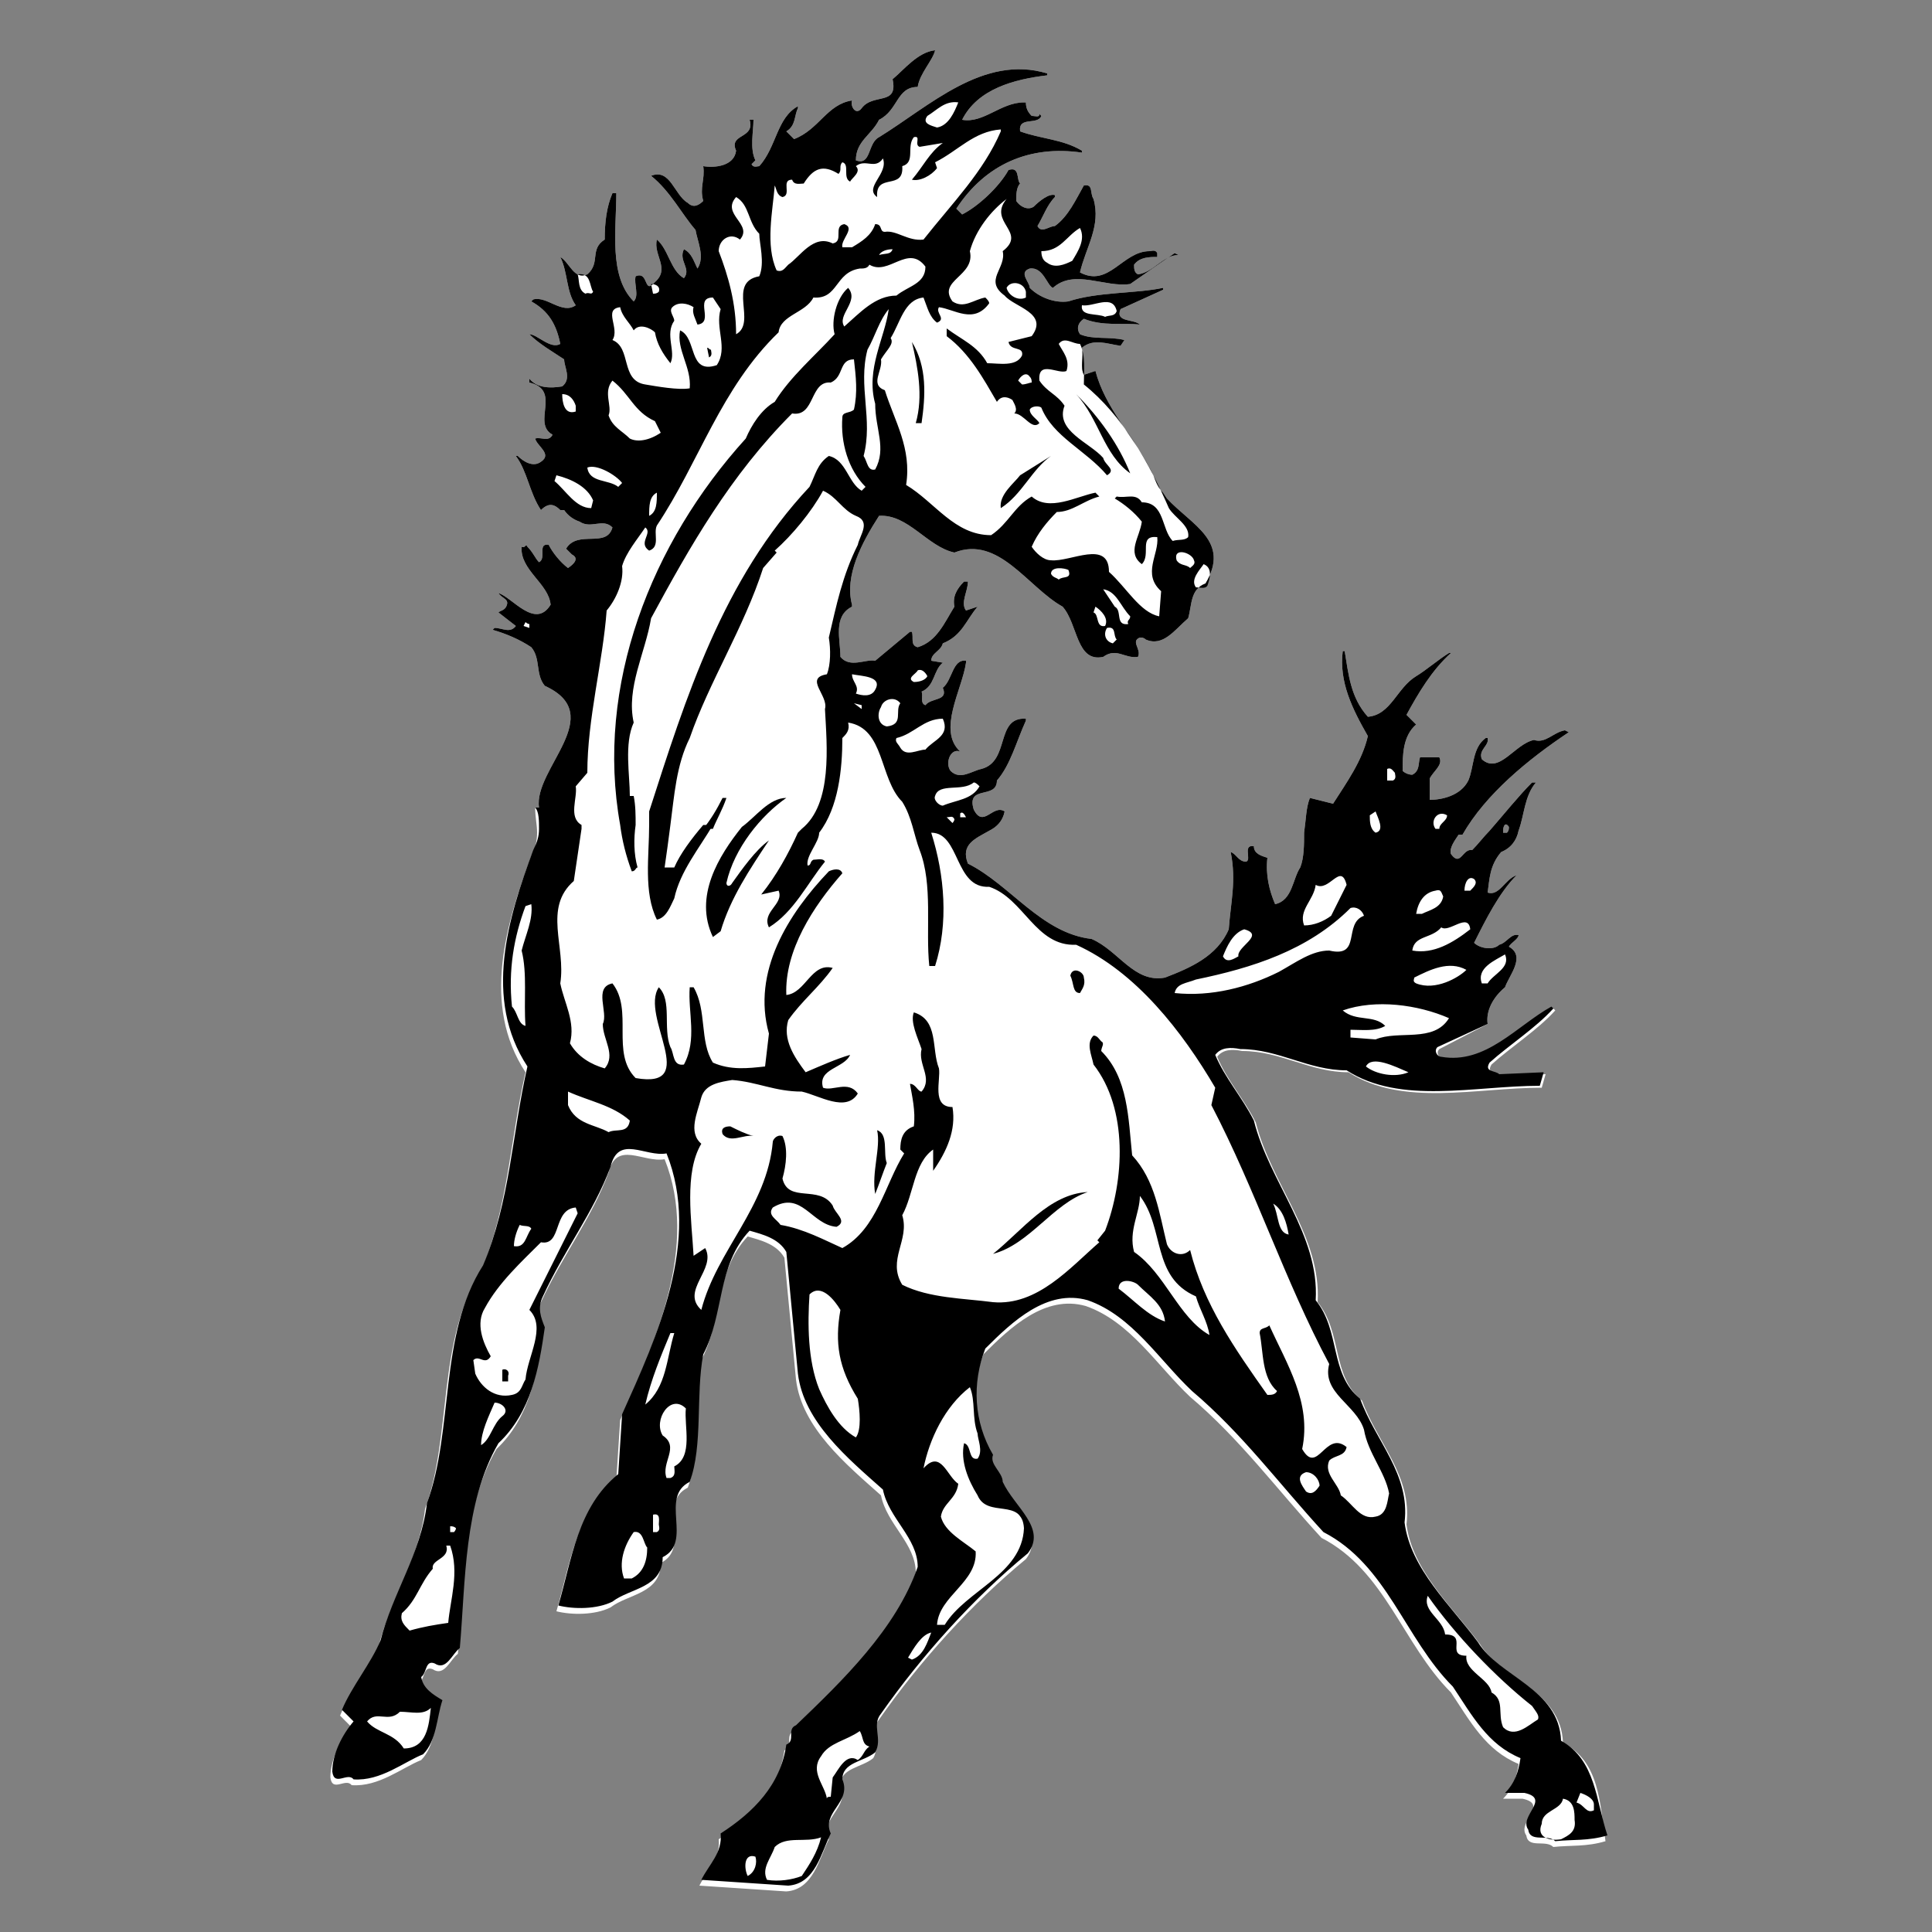 <?xml version="1.0" encoding="utf-8"?>
<!-- Generator: Adobe Illustrator 18.1.1, SVG Export Plug-In . SVG Version: 6.00 Build 0)  -->
<!DOCTYPE svg PUBLIC "-//W3C//DTD SVG 1.1//EN" "http://www.w3.org/Graphics/SVG/1.1/DTD/svg11.dtd">
<svg version="1.1" xmlns="http://www.w3.org/2000/svg" xmlns:xlink="http://www.w3.org/1999/xlink" x="0px" y="0px"
	 viewBox="0 0 100 100" enable-background="new 0 0 100 100" xml:space="preserve">

<rect x="0" y="0" width="100" height="100" fill="#808080" stroke="none"/>

<g id="AREA_2">
	<path fill="#FFFFFF" d="M80.9,90.2c-0.1-2.7-3.2-3.3-4.3-5.1c-1.4-1.9-3.5-3.8-3.8-6.2c0.3-2.5-1.5-4.2-2.3-6.4
		c-1.6-1.3-1-3.5-2.3-5.1c0.2-3.4-2.4-6.1-3.2-9.3c-0.6-1.2-1.5-2.2-2-3.4c0.3-0.4,0.8-0.4,1.3-0.3c2,0,3.5,1.1,5.5,1.1
		c2.8,1.8,6.6,0.8,10,0.8l0.2-0.7l-2.3,0.1c-0.2-0.2-0.8-0.1-0.5-0.6c1-0.9,2.4-1.8,3.3-2.8l-0.1-0.1c-1.8,1-3.4,3-5.7,2.6
		c-0.2,0-0.4-0.3-0.2-0.5L77,53c-0.1-0.7,0.3-1.4,0.9-1.9c0.2-0.6,1.1-1.6,0.2-2.1c0.1-0.2,0.5-0.4,0.5-0.6c-0.4-0.1-0.6,0.4-1,0.5
		c-0.3,0.3-1,0.2-1.3-0.1c0.6-1.2,1.3-2.6,2.2-3.5l0,0c-0.6,0.2-0.9,1.1-1.5,0.9c0.1-0.7,0.1-1.4,0.7-2.1c0.5-0.2,0.8-0.6,0.9-1.1h0
		c0.3-0.8,0.3-1.8,0.9-2.5l-0.2,0c-0.7,0.7-1.5,1.7-2.2,2.5l0.7,0c0-0.2,0.1-0.5,0.3-0.2c0,0.1,0,0.2-0.1,0.3l-0.2,0c0,0,0,0,0-0.1
		l-0.7,0c-0.3,0.3-0.6,0.7-0.9,1c-0.5-0.1-0.6,0.9-1.1,0.2c-0.1-0.3,0.2-0.7,0.4-1h0.2c1.2-2.1,3.4-3.9,5.5-5.3L81,37.8
		c-0.6,0.1-1,0.7-1.6,0.5c-1,0.2-1.8,1.8-2.7,1c-0.2-0.5,0.4-0.7,0.3-1.1l-0.1,0c-0.7,0.5-0.6,1.5-0.9,2.2c-0.4,0.8-1.4,1-2,1
		L74,40.3c0.2-0.4,0.7-0.7,0.5-1.1l-1,0c-0.1,0.3,0,0.7-0.4,0.9c-0.2,0-0.4-0.1-0.5-0.2c0-0.8,0-1.8,0.7-2.4l-0.5-0.5
		c0.6-1.1,1.3-2.3,2.3-3.2l-0.1,0c-0.5,0.3-1.2,0.9-1.7,1.2c-1,0.6-1.3,2-2.5,2.1c-0.9-1-1-2.2-1.2-3.4l-0.1,0
		c-0.2,1.6,0.5,3,1.3,4.4c-0.3,1.3-1.1,2.4-1.8,3.5l-1.2-0.3c-0.2,0.5-0.2,1.1-0.3,1.8h0c0,0.6,0,1.3-0.2,1.8
		c-0.4,0.6-0.4,1.7-1.3,1.9c-0.3-0.7-0.5-1.5-0.4-2.4c-0.3-0.1-0.7-0.2-0.7-0.6c-0.6-0.1-0.1,0.7-0.4,0.8c-0.4,0-0.5-0.4-0.8-0.5
		c0.3,1.5,0,2.6-0.1,4c-0.6,1.4-2,2-3.3,2.5c-1.6,0.3-2.4-1.4-3.8-2c-2.6-0.3-4.2-2.8-6.4-3.9c-0.4-1,0.4-1.3,1.1-1.7h0
		c0.4-0.2,0.7-0.5,0.8-1c-0.6-0.4-1.1,0.9-1.6-0.1c-0.4-1.3,1.2-0.5,1.2-1.5c0.7-0.8,1-2,1.5-3.1l0-0.1c-1.6-0.1-0.8,2.2-2.3,2.6
		c-0.5,0.1-1.1,0.6-1.6,0.1c-0.3-0.4,0-1.2,0.5-1l0,0c-1.2-1.1,0.1-3.2,0.3-4.6l0-0.1c-0.7-0.1-0.7,1-1.2,1.4
		c0.3,0.7-0.6,0.5-0.9,0.9c-0.3-0.1-0.1-0.5-0.2-0.7c0.7-0.3,0.6-1.1,1.1-1.5l-0.6-0.1c0-0.4,0.5-0.5,0.6-0.9c1-0.4,1.2-1.2,1.8-1.9
		l0,0l-0.6,0.2c-0.3-0.4,0.1-1,0.1-1.5l-0.2,0c-0.4,0.4-0.6,0.8-0.5,1.3c-0.5,0.8-0.9,1.8-1.9,2.1c-0.4-0.1-0.2-0.5-0.3-0.8l-0.1,0
		l-1.8,1.5c-0.5-0.1-1.3,0.4-1.8-0.2c0-0.9-0.4-2.1,0.6-2.6l0-0.1c-0.4-1.5,0.5-3.2,1.4-4.6c1.5-0.1,2.5,1.6,3.9,1.9
		c2.3-0.9,3.8,1.8,5.6,2.8c0.8,0.9,0.7,2.9,2.1,2.6c0.7-0.5,1.1,0.1,1.8,0c0.2-0.4-0.4-0.8,0.1-1c0.1,0,0.2,0,0.3,0.1
		c0.9,0.4,1.5-0.5,2.2-1.1c0.2-0.7,0.1-1.5,0.9-1.8c1.3-2.2-0.7-3-2-4.4l-0.2-0.3c-0.4-0.4-0.4-0.8-0.7-1.3c-0.9-1.7-2.3-3.1-2.8-5
		l-0.6,0.2c-0.2-0.4,0-0.9-0.1-1.4c0.6-0.5,1.3-0.2,2-0.1l0-0.1L58,17.9l0.2-0.3l0,0c-0.8-0.2-1.6,0-2.3-0.3
		c-0.2-0.3-0.1-0.6,0.2-0.8c1,0.4,2,0.2,2.9,0.3c0,0,0,0,0,0c-0.3-0.3-1.3-0.1-1-0.8l2.2-1l0-0.1c-1.4,0.3-3.4,0.2-4.9,0.7
		c-0.7,0.1-1.5-0.2-2-0.7c0-0.3-0.6-0.8,0-1c0.7-0.1,0.9,0.9,1.2,1c1.1-1,2.7,0,4-0.2l2.3-1.6L61,13.2c-0.8,0-1.3,0.9-2.1,1
		c-0.2-0.1-0.2-0.3-0.2-0.5c0.3-0.4,0.8-0.4,1.2-0.4l0-0.2c-0.1-0.2-0.3-0.1-0.4-0.1c-1.4,0-2.1,1.9-3.6,1.1
		c0.3-1.3,1.1-2.4,0.7-3.8c-0.2-0.3,0-0.8-0.5-0.7c-0.4,0.7-0.8,1.6-1.5,2.1c-0.3,0-0.7,0.4-0.9,0c0.3-0.5,0.5-1.1,0.9-1.5l0-0.1
		c-0.3-0.1-0.8,0.3-1.1,0.6c-0.3,0.2-0.7,0-0.9-0.3c0-0.3,0-0.7,0.2-0.9c-0.2-0.2,0-0.9-0.6-0.7c-0.5,0.9-1.6,1.9-2.4,2.3l-0.3-0.3
		C51,8.5,53.3,7.5,56,7.9l0-0.1c-1-0.6-2.1-0.6-3.2-1c-0.1-0.8,0.9-0.3,1.1-0.8l-0.1-0.1C53.8,6.1,53.6,6,53.4,6
		c-0.2-0.2-0.3-0.4-0.3-0.7l-0.1,0c-1.2,0-2.1,1.1-3.2,0.9c0.8-1.6,2.7-2.1,4.4-2.3l0-0.1c-3.3-1-6.1,1.7-8.7,3.3
		c-0.6,0.3-0.4,1.5-1.2,1.2c0-1,0.8-1.3,1.2-2.1c1-0.5,0.9-1.7,2-1.7c0.1-0.7,0.8-1.4,0.9-1.9c-0.9,0.1-1.6,1-2.2,1.5
		c0.3,1.4-1,0.7-1.6,1.5C44.3,6,44,5.5,44.1,5.2c-1.3,0.2-1.7,1.5-3,2l-0.4-0.4c0.5-0.3,0.4-0.8,0.6-1.2l0-0.1
		c-1.1,0.6-1.1,2.1-2,3.1c-0.1,0-0.3,0.1-0.4-0.1l0.2-0.2C38.8,7.7,39,6.8,39,6.2l-0.2,0c0.3,1-1.1,0.7-0.7,1.6
		c-0.1,0.8-1.1,0.9-1.7,0.8c0.1,0.7-0.2,1.1,0,1.8c-0.2,0.2-0.5,0.4-0.8,0.1c-0.7-0.4-0.9-1.8-1.9-1.4c1,0.8,1.6,2,2.3,2.8
		c0.1,0.6,0.5,1.4,0.1,2c-0.2-0.4-0.3-0.8-0.7-1c-0.3,0.6,0.4,1,0,1.5c-0.7-0.4-0.8-1.5-1.4-2c-0.2,0.8,0.7,1.5-0.1,2.2
		c-0.6,0.7-0.3-0.6-1-0.3c-0.1,0.4,0.2,1-0.1,1.3c-1.3-1.3-0.9-3.7-0.9-5.6l-0.2,0c-0.3,0.7-0.4,1.5-0.4,2.4
		c-0.8,0.5-0.2,1.2-0.9,1.8c-0.7,0.3-0.9-0.6-1.4-0.9L29,13.3c0.4,0.8,0.3,1.8,0.8,2.5c-0.7,0.5-1.5-0.5-2.2-0.3l-0.1,0.1
		c0.9,0.5,1.3,1.2,1.5,2.2c-0.5,0.3-1.2-0.5-1.6-0.5l0,0c0.5,0.5,1.2,0.9,1.8,1.3c0,0.4,0.4,1-0.1,1.4c-0.6,0.1-1.3,0.1-1.7-0.4
		l0,0.2c1.7,0.4,0.1,2.1,1.2,2.7c-0.2,0.4-0.6,0.1-0.9,0.2c0.1,0.4,0.9,0.8,0.3,1.2c-0.4,0.3-0.9,0-1.2-0.3l-0.1,0
		c0.6,0.8,0.7,1.9,1.3,2.8h0c0.4-0.4,0.7-0.3,1,0h0.2c0.2,0.3,0.5,0.5,0.8,0.6c0.6,0.4,1.2-0.2,1.7,0.3c-0.3,1.1-1.8,0.1-2.4,1.1
		l0.3,0.3c0.4,0.2,0.1,0.5-0.2,0.7c-0.4-0.3-0.8-0.8-1-1.2c-0.6-0.1-0.1,0.7-0.5,0.9c-0.2-0.2-0.3-0.5-0.6-0.8
		c-0.1-0.2-0.1,0.1-0.3,0c-0.1,1.2,1.4,1.9,1.5,3c-0.8,1.3-2-0.4-2.7-0.6l0,0c0.2,0.3,0.6,0.3,0.4,0.7c-0.1,0.2-0.3,0.2-0.4,0.3
		l0.9,0.7c-0.3,0.4-0.7,0.1-1.1,0.1l-0.1,0.1c0.7,0.2,1.4,0.5,2,0.9c0.5,0.6,0.2,1.4,0.7,2c3.3,1.5-0.6,4.3-0.3,6.3l-0.2,0
		c0,0.5,0.1,0.9,0.1,1.3c0,0.4-0.1,0.9-0.3,1.2c-1.3,3.5-2.6,7.7-0.3,11.2c-0.8,3.5-0.9,7-2.3,10.3c-2.3,3.6-1.5,8.5-2.9,12.3
		c-0.3,2.6-1.8,4.7-2.4,7.1c-0.5,1.2-1.5,2.4-2,3.6l0.6,0.6c-0.6,0.7-1.1,1.7-1.1,2.6c0.1,0.8,0.8,0,1.1,0.4
		c1.4,0.1,2.6-0.9,3.6-1.3c0.7-0.7,0.7-1.9,1-2.8c-0.5-0.3-1-0.6-1.1-1.2c0.3-0.2,0.2-0.9,0.7-0.7c0.6,0.4,0.9-0.5,1.3-0.8
		c0.3-3.4,0.2-7.5,2-10.6c1.7-1.6,2.1-3.9,2.4-6c-0.2-0.5-0.4-1-0.1-1.6c1.1-2.4,2.6-4.3,3.5-6.7c0.4-1.7,1.8-0.5,2.9-0.7
		c1.8,4.5-0.5,9.5-2.3,13.5l-0.2,3.1c-2.1,1.7-2.4,4.4-3.1,6.8c0.8,0.2,2,0.2,2.8-0.2c0.9-0.7,2.6-0.7,2.6-2.3
		c1.6-0.8-0.2-3.1,1.4-3.9c0.7-1.9,0.3-4.5,0.7-6.6c1.1-2.1,0.7-4.6,2.4-6.4c0.7,0.2,1.5,0.4,1.9,1.1l0.6,6.3c0.3,2.5,2.6,4.4,4.4,6
		c0.3,1.5,1.8,2.5,1.8,4c-1.1,3.2-3.9,5.9-6.3,8.2c-0.5,0.2,0,0.8-0.5,1c-0.3,2.1-1.7,3.5-3.4,4.6c0.1,1-0.6,1.6-1,2.4l4.5,0.3
		c1.4-0.1,1.7-1.7,2.2-2.7c-0.5-1.1,1.1-1.6,0.6-2.8c0-0.9,1.1-0.9,1.7-1.4c0.4-0.7-0.2-1.4,0.3-2c2.1-3,4.8-6,7.6-8.3
		c1-1.3-0.7-2.4-1.3-3.7c0-0.5-0.7-0.9-0.5-1.4c-1-1.7-1.1-3.7-0.4-5.5c1.4-1.4,3.2-3.1,5.3-2.5c2.3,0.8,3.7,3.1,5.4,4.7
		c2.6,2.2,4.5,4.8,6.8,7.3c3.3,1.7,4.2,5.5,6.7,8c1,1.5,1.8,3,3.5,3.7c-0.1,0.7-0.3,1.3-0.8,1.8l1,0c1.4,0.3-0.3,1.2,0.2,1.9
		c0.1,0.7,1,0.2,1.4,0.6c0.9-0.1,1.7,0,2.7-0.3C82.8,93.3,82.8,91.2,80.9,90.2z"/>
</g>
<g id="AREA_1">
	<g>
		<g>
			<path d="M37.3,48.2c0.5-1.7,1.5-3.2,2.5-4.7c-0.7,0.5-1.4,1.5-1.9,2.2c-0.1,0.2-0.3,0.2-0.3,0c0.4-1.8,1.8-3.5,3.1-4.4
				c-0.9,0-1.6,1-2.3,1.5c-1.2,1.5-2.5,3.6-1.5,5.7L37.3,48.2z"/>
			<path d="M55.9,51.4c0.1-0.2,0.3-0.4,0.2-0.8c0-0.3-0.6-0.6-0.7-0.1C55.6,50.9,55.5,51.4,55.9,51.4z"/>
			<path d="M45.3,61.8c0.2-0.5,0.4-1.1,0.6-1.6c-0.2-0.5,0.1-1.5-0.5-1.7C45.6,59.4,45.1,60.7,45.3,61.8z"/>
			<path d="M37.4,58.7c0.4,0.5,1.1,0,1.6,0.1c-0.4-0.1-0.8-0.3-1.2-0.5C37.5,58.3,37.3,58.4,37.4,58.7z"/>
			<path d="M51.4,64.9c1.9-0.5,3.1-2.6,4.9-3.2C54.3,61.8,52.9,63.7,51.4,64.9z"/>
			<path d="M26,70.9l0,0.6l0.3,0l0-0.3C26.4,71,26.2,70.8,26,70.9z"/>
			<path d="M37.6,41.3l-0.2,0c-0.3,0.6-0.6,1.1-1,1.6h0.5C37.1,42.4,37.4,41.9,37.6,41.3z"/>
			<path d="M47.4,21.9l0.3,0c0.2-1.4,0.3-2.9-0.5-4.2C47.5,19,47.8,20.5,47.4,21.9z"/>
			<path d="M36.6,18l0.1,0.5c0.2-0.1,0.1-0.3,0.1-0.4C36.7,18.1,36.7,18,36.6,18z"/>
			<path d="M58.5,24.5L58.5,24.5c-0.6-1.5-1.6-2.9-2.8-4.1C56.9,21.7,57.1,23.5,58.5,24.5z"/>
			<path d="M54.4,23.6l-1.6,1c-0.3,0.4-1.1,1-1,1.7C52.9,25.6,53.4,24.3,54.4,23.6z"/>
		</g>
		<path d="M27.9,42.9c0,0.4-0.1,0.7-0.3,1.1c-1.3,3.5-2.6,7.7-0.3,11.2c-0.8,3.5-0.9,7-2.3,10.3c-2.3,3.6-1.5,8.5-2.9,12.3
			c-0.3,2.6-1.8,4.7-2.4,7.1c-0.5,1.2-1.5,2.4-2,3.6l0.6,0.6c-0.6,0.7-1.1,1.7-1.1,2.6c0.1,0.8,0.8,0,1.1,0.4
			c1.4,0.1,2.6-0.9,3.6-1.3c0.7-0.7,0.7-1.9,1-2.8c-0.5-0.3-1-0.6-1.1-1.2c0.3-0.2,0.2-0.9,0.7-0.7c0.6,0.4,0.9-0.5,1.3-0.8
			c0.3-3.4,0.2-7.5,2-10.6c1.7-1.6,2.1-3.9,2.4-6c-0.2-0.5-0.4-1-0.1-1.6c1.1-2.4,2.6-4.3,3.5-6.7c0.4-1.7,1.8-0.5,2.9-0.7
			c1.8,4.5-0.5,9.5-2.3,13.5l-0.2,3.1c-2.1,1.7-2.4,4.4-3.1,6.8c0.8,0.2,2,0.2,2.8-0.2c0.9-0.7,2.6-0.7,2.6-2.3
			c1.6-0.8-0.2-3.1,1.4-3.9c0.7-1.9,0.3-4.5,0.7-6.6c1.1-2.1,0.7-4.6,2.4-6.4c0.7,0.2,1.5,0.4,1.9,1.1l0.6,6.3
			c0.3,2.5,2.6,4.4,4.4,6c0.3,1.5,1.8,2.5,1.8,4c-1.1,3.2-3.9,5.9-6.3,8.2c-0.5,0.2,0,0.8-0.5,1c-0.3,2.1-1.7,3.5-3.4,4.6
			c0.1,1-0.6,1.6-1,2.4l4.5,0.3c1.4-0.1,1.7-1.7,2.2-2.7c-0.5-1.1,1.1-1.6,0.6-2.8c0-0.9,1.1-0.9,1.7-1.4c0.4-0.7-0.2-1.4,0.3-2
			c2.1-3,4.8-6,7.6-8.3c1-1.3-0.7-2.4-1.3-3.7c0-0.5-0.7-0.9-0.5-1.4c-1-1.7-1.1-3.7-0.4-5.5c1.4-1.4,3.2-3.1,5.3-2.5
			c2.3,0.8,3.7,3.1,5.4,4.7c2.6,2.2,4.5,4.8,6.8,7.3c3.3,1.7,4.2,5.5,6.7,8c1,1.5,1.8,3,3.5,3.7c-0.1,0.7-0.3,1.3-0.8,1.8l1,0
			c1.4,0.3-0.3,1.2,0.2,1.9c0.1,0.7,1,0.2,1.4,0.6c0.9-0.1,1.7,0,2.7-0.3c-0.6-1.8-0.6-3.9-2.4-4.9c-0.1-2.7-3.2-3.3-4.3-5.1
			c-1.4-1.9-3.5-3.8-3.8-6.2c0.3-2.5-1.5-4.2-2.3-6.4c-1.6-1.3-1-3.5-2.3-5.1c0.2-3.4-2.4-6.1-3.2-9.3c-0.6-1.2-1.5-2.2-2-3.4
			c0.3-0.4,0.8-0.4,1.3-0.3c2,0,3.5,1.1,5.5,1.1c2.8,1.8,6.6,0.8,10,0.8l0.2-0.7l-2.3,0.1c-0.2-0.2-0.8-0.1-0.5-0.6
			c1-0.9,2.4-1.8,3.3-2.8l-0.1-0.1c-1.8,1-3.4,3-5.7,2.6c-0.2,0-0.4-0.3-0.2-0.5L77,53c-0.1-0.7,0.3-1.4,0.9-1.9
			c0.2-0.6,1.1-1.6,0.2-2.1c0.1-0.2,0.5-0.4,0.5-0.6c-0.4-0.1-0.6,0.4-1,0.5c-0.3,0.3-1,0.2-1.3-0.1c0.6-1.2,1.3-2.6,2.2-3.5l0,0
			c-0.6,0.2-0.9,1.1-1.5,0.9c0.1-0.7,0.1-1.4,0.7-2.1c0.5-0.2,0.8-0.6,0.9-1.1h0c0.3-0.8,0.3-1.8,0.9-2.5l-0.2,0
			c-0.7,0.7-1.5,1.7-2.2,2.5l0.7,0c0-0.2,0.1-0.5,0.3-0.2c0,0.1,0,0.2-0.1,0.3l-0.2,0c0,0,0,0,0-0.1l-0.7,0c-0.3,0.3-0.6,0.7-0.9,1
			c-0.5-0.1-0.6,0.9-1.1,0.2c-0.1-0.3,0.2-0.7,0.4-1h0.2c1.2-2.1,3.4-3.9,5.5-5.3L81,37.8c-0.6,0.1-1,0.7-1.6,0.5
			c-1,0.2-1.8,1.8-2.7,1c-0.2-0.5,0.4-0.7,0.3-1.1l-0.1,0c-0.7,0.5-0.6,1.5-0.9,2.2c-0.4,0.8-1.4,1-2,1L74,40.3
			c0.2-0.4,0.7-0.7,0.5-1.1l-1,0c-0.1,0.3,0,0.7-0.4,0.9c-0.2,0-0.4-0.1-0.5-0.2c0-0.8,0-1.8,0.7-2.4l-0.5-0.5
			c0.6-1.1,1.3-2.3,2.3-3.2l-0.1,0c-0.5,0.3-1.2,0.9-1.7,1.2c-1,0.6-1.3,2-2.5,2.1c-0.9-1-1-2.2-1.2-3.4l-0.1,0
			c-0.2,1.6,0.5,3,1.3,4.4c-0.3,1.3-1.1,2.4-1.8,3.5l-1.2-0.3c-0.2,0.5-0.2,1.1-0.3,1.8h0c0,0.6,0,1.3-0.2,1.8
			c-0.4,0.6-0.4,1.7-1.3,1.9c-0.3-0.7-0.5-1.5-0.4-2.4c-0.3-0.1-0.7-0.2-0.7-0.6c-0.6-0.1-0.1,0.7-0.4,0.8c-0.4,0-0.5-0.4-0.8-0.5
			c0.3,1.5,0,2.6-0.1,4c-0.6,1.4-2,2-3.3,2.5c-1.6,0.3-2.4-1.4-3.8-2c-2.6-0.3-4.2-2.8-6.4-3.9c-0.4-1,0.4-1.3,1.1-1.7h0
			c0.4-0.2,0.7-0.5,0.8-1c-0.6-0.4-1.1,0.9-1.6-0.1c-0.4-1.3,1.2-0.5,1.2-1.5c0.7-0.8,1-2,1.5-3.1l0-0.1c-1.6-0.1-0.8,2.2-2.3,2.6
			c-0.5,0.1-1.1,0.6-1.6,0.1c-0.3-0.4,0-1.2,0.5-1l0,0c-1.2-1.1,0.1-3.2,0.3-4.6l0-0.1c-0.7-0.1-0.7,1-1.2,1.4
			c0.3,0.7-0.6,0.5-0.9,0.9c-0.3-0.1-0.1-0.5-0.2-0.7c0.7-0.3,0.6-1.1,1.1-1.5l-0.6-0.1c0-0.4,0.5-0.5,0.6-0.9
			c1-0.4,1.2-1.2,1.8-1.9l0,0l-0.6,0.2c-0.3-0.4,0.1-1,0.1-1.5l-0.2,0c-0.4,0.4-0.6,0.8-0.5,1.3c-0.5,0.8-0.9,1.8-1.9,2.1
			c-0.4-0.1-0.2-0.5-0.3-0.8l-0.1,0l-1.8,1.5c-0.5-0.1-1.3,0.4-1.8-0.2c0-0.9-0.4-2.1,0.6-2.6l0-0.1c-0.4-1.5,0.5-3.2,1.4-4.6
			c1.5-0.1,2.5,1.6,3.9,1.9c2.3-0.9,3.8,1.8,5.6,2.8c0.8,0.9,0.7,2.9,2.1,2.6c0.7-0.5,1.1,0.1,1.8,0c0.2-0.4-0.4-0.8,0.1-1
			c0.1,0,0.2,0,0.3,0.1c0.9,0.4,1.5-0.5,2.2-1.1c0.2-0.7,0.1-1.5,0.9-1.8c1.3-2.2-0.7-3-2-4.4l-0.2-0.3c-0.4-0.4-0.4-0.8-0.7-1.3
			c-0.9-1.7-2.3-3.1-2.8-5l-0.6,0.2c-0.2-0.4,0-0.9-0.1-1.4c0.6-0.5,1.3-0.2,2-0.1l0-0.1L58,17.9l0.2-0.3l0,0
			c-0.8-0.2-1.6,0-2.3-0.3c-0.2-0.3-0.1-0.6,0.2-0.8c1,0.4,2,0.2,2.9,0.3c0,0,0,0,0,0c-0.3-0.3-1.3-0.1-1-0.8l2.2-1l0-0.1
			c-1.4,0.3-3.4,0.2-4.9,0.7c-0.7,0.1-1.5-0.2-2-0.7c0-0.3-0.6-0.8,0-1c0.7-0.1,0.9,0.9,1.2,1c1.1-1,2.7,0,4-0.2l2.3-1.6L61,13.2
			c-0.8,0-1.3,0.9-2.1,1c-0.2-0.1-0.2-0.3-0.2-0.5c0.3-0.4,0.8-0.4,1.2-0.4l0-0.2c-0.1-0.2-0.3-0.1-0.4-0.1c-1.4,0-2.1,1.9-3.6,1.1
			c0.3-1.3,1.1-2.4,0.7-3.8c-0.2-0.3,0-0.8-0.5-0.7c-0.4,0.7-0.8,1.6-1.5,2.1c-0.3,0-0.7,0.4-0.9,0c0.3-0.5,0.5-1.1,0.9-1.5l0-0.1
			c-0.3-0.1-0.8,0.3-1.1,0.6c-0.3,0.2-0.7,0-0.9-0.3c0-0.3,0-0.7,0.2-0.9c-0.2-0.2,0-0.9-0.6-0.7c-0.5,0.9-1.6,1.9-2.4,2.3l-0.3-0.3
			C51,8.5,53.3,7.5,56,7.9l0-0.1c-1-0.6-2.1-0.6-3.2-1c-0.1-0.8,0.9-0.3,1.1-0.8l-0.1-0.1C53.8,6.1,53.6,6,53.4,6
			c-0.2-0.2-0.3-0.4-0.3-0.7l-0.1,0c-1.2,0-2.1,1.1-3.2,0.9c0.8-1.6,2.7-2.1,4.4-2.3l0-0.1c-3.3-1-6.1,1.7-8.7,3.3
			c-0.6,0.3-0.4,1.5-1.2,1.2c0-1,0.8-1.3,1.2-2.1c1-0.5,0.9-1.7,2-1.7c0.1-0.7,0.8-1.4,0.9-1.9c-0.9,0.1-1.6,1-2.2,1.5
			c0.3,1.4-1,0.7-1.6,1.5C44.3,6,44,5.5,44.1,5.2c-1.3,0.2-1.7,1.5-3,2l-0.4-0.4c0.5-0.3,0.4-0.8,0.6-1.2l0-0.1
			c-1.1,0.6-1.1,2.1-2,3.1c-0.1,0-0.3,0.1-0.4-0.1l0.2-0.2C38.8,7.7,39,6.8,39,6.2l-0.2,0c0.3,1-1.1,0.7-0.7,1.6
			c-0.1,0.8-1.1,0.9-1.7,0.8c0.1,0.7-0.2,1.1,0,1.8c-0.2,0.2-0.5,0.4-0.8,0.1c-0.7-0.4-0.9-1.8-1.9-1.4c1,0.8,1.6,2,2.3,2.8
			c0.1,0.6,0.5,1.4,0.1,2c-0.2-0.4-0.3-0.8-0.7-1c-0.3,0.6,0.4,1,0,1.5c-0.7-0.4-0.8-1.5-1.4-2c-0.2,0.8,0.7,1.5-0.1,2.2
			c-0.6,0.7-0.3-0.6-1-0.3c-0.1,0.4,0.2,1-0.1,1.3c-1.3-1.3-0.9-3.7-0.9-5.6l-0.2,0c-0.3,0.7-0.4,1.5-0.4,2.4
			c-0.8,0.5-0.2,1.2-0.9,1.8c-0.7,0.3-0.9-0.6-1.4-0.9L29,13.3c0.4,0.8,0.3,1.8,0.8,2.5c-0.7,0.5-1.5-0.5-2.2-0.3l-0.1,0.1
			c0.9,0.5,1.3,1.2,1.5,2.2c-0.5,0.3-1.2-0.5-1.6-0.5l0,0c0.5,0.5,1.2,0.9,1.8,1.3c0,0.4,0.4,1-0.1,1.4c-0.6,0.1-1.3,0.1-1.7-0.4
			l0,0.2c1.7,0.4,0.1,2.1,1.2,2.7c-0.2,0.4-0.6,0.1-0.9,0.2c0.1,0.4,0.9,0.8,0.3,1.2c-0.4,0.3-0.9,0-1.2-0.3l-0.1,0
			c0.6,0.8,0.7,1.9,1.3,2.8h0c0.4-0.4,0.7-0.3,1,0h0.2c0.2,0.3,0.5,0.5,0.8,0.6c0.6,0.4,1.2-0.2,1.7,0.3c-0.3,1.1-1.8,0.1-2.4,1.1
			l0.3,0.3c0.4,0.2,0.1,0.5-0.2,0.7c-0.4-0.3-0.8-0.8-1-1.2c-0.6-0.1-0.1,0.7-0.5,0.9c-0.2-0.2-0.3-0.5-0.6-0.8
			c-0.1-0.2-0.1,0.1-0.3,0c-0.1,1.2,1.4,1.9,1.5,3c-0.8,1.3-2-0.4-2.7-0.6l0,0c0.2,0.3,0.6,0.3,0.4,0.7c-0.1,0.2-0.3,0.2-0.4,0.3
			l0.9,0.7c-0.3,0.4-0.7,0.1-1.1,0.1l-0.1,0.1c0.7,0.2,1.4,0.5,2,0.9c0.5,0.6,0.2,1.4,0.7,2c3.3,1.5-0.6,4.3-0.3,6.3l-0.2,0
			C27.9,42,27.9,42.5,27.9,42.9 M30.1,42.9l0-0.2c-0.7-0.4-0.2-1.4-0.3-2l0.6-0.7c0-2.8,0.8-5.7,1-8.4c0.5-0.6,0.9-1.5,0.8-2.3
			c0.2-0.7,0.8-1.4,1.2-2c0.4,0.3-0.4,0.8,0.2,1.2c0.6-0.2,0.2-0.9,0.4-1.3c2.2-3.3,3.3-7.1,6.3-10c0.1-0.9,1.4-1,1.8-1.8
			c1.3,0.1,1.1-1.3,2.4-1.5c0.2,0,0.4,0,0.5-0.2c1,0.6,2-1.1,2.9,0.1c0,0.9-0.9,1-1.5,1.5c-1.1,0-1.9,0.9-2.7,1.6
			c-0.4-0.6,0.8-1.3,0.2-2c-0.6,0.5-0.9,1.7-0.7,2.4c-1,1.1-2.3,2.2-3.1,3.5c-0.7,0.4-1.2,1.2-1.5,1.9c-4.9,5.4-7.8,12.8-6.5,20h0
			c0.1,0.8,0.3,1.6,0.6,2.4c0.2,0,0.2-0.2,0.3-0.2c-0.2-0.7-0.2-1.5-0.1-2.2h0c0-0.5,0-1-0.1-1.5l-0.2,0c0-1.1-0.3-2.7,0.2-3.8
			c-0.4-1.8,0.6-3.6,0.9-5.4c2-3.7,4.1-7.4,7.3-10.6c1.2,0.2,0.9-1.7,2-1.6c0.7-0.3,0.4-1.2,1.2-1.2c0.1,0.9,0.2,1.7,0,2.6
			c-0.2,0.2-0.6,0.1-0.6,0.4c-0.1,1.3,0.3,2.7,1.2,3.6l-0.2,0.2c-0.7-0.4-0.8-1.6-1.7-1.8c-0.6,0.4-0.7,1-1,1.6
			c-4.5,4.8-6.4,10.9-8.3,16.8c0,0.2,0,0.4,0,0.7c0,1.6-0.3,3.5,0.4,4.9c0.5-0.1,0.7-0.7,0.9-1.1c0.3-1.4,1.3-2.6,2-3.8h-0.5
			c-0.6,0.7-1.2,1.5-1.5,2.2l-0.5,0c0.1-0.7,0.2-1.4,0.3-2.2h0c0.2-1.5,0.3-3.1,1-4.5c1-2.9,2.8-5.7,3.8-8.8l0.7-0.8l-0.1-0.1
			c0.9-0.8,1.9-2,2.5-3.1c0.7,0.3,1,1,1.7,1.3c0.8,0.3,0.2,1,0.1,1.5c-0.8,1.6-1.1,3.1-1.5,4.8c0.1,0.6,0.1,1.4-0.1,1.9
			c-1.2,0.2,0.1,1.1-0.1,1.8c0.1,1.9,0.4,4.9-1.2,6.2c-0.1,0.1-0.1,0.1-0.2,0.2c-0.5,1.1-1.1,2.2-1.9,3.2l0.9-0.2
			c0.3,0.7-0.9,1.1-0.5,1.9c1.3-0.8,2-2.3,2.9-3.4c-0.1-0.2-0.4-0.1-0.6-0.1c-0.2,0.1-0.1,0.3-0.3,0.3c-0.1-0.5,0.6-1.2,0.6-1.7
			c1-1.3,1.2-3.3,1.2-4.9c0.2-0.2,0.4-0.4,0.3-0.8c1.9,0.3,1.6,2.9,2.8,4.1c0.5,0.8,0.6,1.7,0.9,2.5c0.7,1.8,0.3,4.1,0.5,6l0.3,0
			c0.7-2.2,0.5-4.7-0.2-6.9c1.5,0,1.2,2.9,3,2.8c1.8,0.6,2.4,3.1,4.5,3c3.1,1.4,5.5,4.5,7.2,7.4l-0.2,0.9c2.3,4.4,3.8,9.1,6.1,13.4
			c-0.4,1.5,1.4,2.1,1.8,3.4c0.2,1.2,1.1,2.2,1.3,3.3c-0.1,0.4-0.1,1.1-0.7,1.2c-0.8,0.2-1.2-0.7-1.8-1.1c-0.1-0.6-0.9-1.1-0.6-1.8
			c0.3-0.3,0.8-0.2,0.9-0.7c-1.1-0.9-1.5,1.5-2.3,0.1c0.5-2.4-0.8-4.4-1.7-6.4c-0.2,0.2-0.5,0.1-0.5,0.4c0.2,1,0.1,2.3,0.9,3
			c-0.1,0.2-0.3,0.2-0.5,0.2c-1.7-2.4-3.3-4.7-4-7.5c-0.4,0.4-1,0.2-1.2-0.3c-0.4-1.6-0.6-3.3-1.8-4.6c-0.2-1.9-0.2-4-1.6-5.4
			C57,54.2,57.2,54,57,53.9c-0.1-0.1-0.2-0.3-0.4-0.3c-0.4,0.4-0.1,1,0,1.5c1.8,2.3,1.6,6,0.6,8.6l-0.4,0.5l0.1,0.1
			c-1.5,1.3-3.2,3.3-5.5,3.1c-1.5-0.2-3.3-0.2-4.7-0.9c-0.8-1.3,0.4-2.3,0-3.6c0.6-1.1,0.6-2.7,1.6-3.4l0,1.1c0.7-1,1.2-2.1,1-3.3
			c-1.1,0-0.6-1.4-0.7-2c-0.4-1,0-2.5-1.3-2.9c-0.2,0.5,0.2,1.3,0.4,1.9c-0.2,0.8,0.6,1.5,0,2.2c-0.2,0-0.3-0.4-0.6-0.4
			c0.1,0.6,0.3,1.4,0.2,2.2c-0.6,0.2-0.7,0.7-0.7,1.2l0.2,0.2c-1,1.6-1.4,3.9-3.2,4.9c-0.9-0.4-2-1-3.2-1.2
			c-0.2-0.3-0.7-0.5-0.4-0.9c1.5-0.9,2,0.9,3.3,1c0.6-0.3-0.1-0.7-0.2-1.1c-0.7-1.1-2.3-0.1-2.6-1.4c0.2-0.7,0.3-1.6,0-2.2
			c-0.3-0.1-0.5,0.2-0.5,0.3c-0.3,3.4-2.9,5.6-3.7,8.7c-1.1-1,0.8-2.1,0.2-3.2L35.9,65c-0.1-1.8-0.5-4.3,0.4-5.8
			c-0.7-0.6-0.2-1.6,0-2.4c0.2-0.7,1-0.8,1.6-0.9c1.3,0.1,2.2,0.6,3.6,0.6c0.9,0.2,2.3,1.1,2.9,0.1c-0.5-0.7-1.3-0.1-1.8-0.3
			c-0.3-1,1.1-1,1.4-1.7c-0.7,0.2-1.6,0.6-2.3,0.9c-0.6-0.8-1.2-1.7-0.9-2.7c0.7-1,1.6-1.7,2.3-2.7c-1.1-0.3-1.4,1.3-2.4,1.4
			c-0.1-2.3,1.4-4.6,2.9-6.3c-0.1-0.3-0.5-0.2-0.7-0.1c-2.1,2.2-4,5.2-3.1,8.4l-0.2,1.7c-0.9,0.1-1.8,0.2-2.7-0.2
			c-0.7-1.1-0.3-2.7-1-3.9l-0.2,0c-0.1,1.3,0.4,2.7-0.3,4c-0.6,0.1-0.5-0.6-0.7-0.9c-0.4-1,0.1-2.4-0.6-3.1c-1,1.5,2.2,5.3-1.2,4.7
			c-1.3-1.3-0.1-3.5-1.2-4.9c-1,0.2-0.2,1.5-0.5,2.1c0,0.8,0.7,1.6,0.1,2.3c-0.7-0.2-1.4-0.6-1.8-1.3c0.3-1.1-0.3-2.1-0.5-3.1
			c0.3-1.9-0.9-3.9,0.7-5.3L30.1,42.9 M77.9,49.4c0.3,0.7-0.6,1-0.9,1.5l-0.3,0C76.4,50.1,77.4,49.7,77.9,49.4z M57.8,16.1
			c-0.1,0.3-0.4,0.2-0.6,0.3c-0.4-0.2-1.3,0-1.2-0.6C56.6,15.9,57.6,15.2,57.8,16.1z M55.9,11.8c0.3,0.6-0.1,1.2-0.4,1.7
			c-0.4,0.2-0.9,0.4-1.3,0.1c-0.2-0.1-0.3-0.3-0.3-0.6C54.9,13,55.2,12.2,55.9,11.8z M27.4,32.5l-0.3-0.1l0.1-0.2
			c0,0,0.1,0.1,0.2,0.1L27.4,32.5z M54.8,30c-0.1-0.1-0.3-0.1-0.4-0.3c0-0.4,0.7-0.3,0.9-0.2C55.5,30,55,29.8,54.8,30z M56.6,31.7
			l0.1-0.3c0.3,0.2,0.7,0.6,0.5,1C56.7,32.5,56.9,31.8,56.6,31.7z M57.6,33.3c-0.4-0.1-0.5-0.5-0.3-0.8c0.5-0.1,0.3,0.4,0.5,0.6
			L57.6,33.3z M58.4,32.3c-0.7,0.1-0.3-0.7-0.7-0.9l-0.6-0.9c0.7,0.1,0.9,0.9,1.4,1.4C58.5,32.1,58.3,32.1,58.4,32.3z M62.3,29.2
			c0.5,0.2,0.3,0.8,0.2,1.1c-0.1,0.2-0.4,0.1-0.6,0.1C61.6,30,62.1,29.5,62.3,29.2z M61.8,29c0.1,0.2-0.1,0.3-0.2,0.4
			c-0.2-0.2-0.5-0.1-0.7-0.4C60.7,28.3,61.7,28.6,61.8,29z M53.1,15.1l0,0.3c-0.4,0.2-0.9-0.1-1-0.5C52.3,14.5,53,14.6,53.1,15.1z
			 M48,6c0.5-0.3,0.9-0.8,1.6-0.7c-0.2,0.5-0.5,1.2-1.1,1.3C48.2,6.5,47.7,6.4,48,6z M34.1,15.1c-0.1,0.1-0.2,0.1-0.3,0.1l-0.1-0.5
			C33.9,14.7,34.2,14.8,34.1,15.1z M30.7,15.1c-0.1,0.2-0.2,0-0.4,0.1c-0.4-0.2-0.3-0.7-0.4-1C30.6,14.1,30.5,14.8,30.7,15.1z
			 M29.8,21l0,0.3c-0.6,0.2-0.7-0.5-0.7-0.9C29.5,20.4,29.7,20.7,29.8,21z M30.6,26.3c-0.8,0-1.3-0.9-1.9-1.4l0.1-0.3
			c0.8,0.2,1.6,0.6,1.9,1.3L30.6,26.3z M32,25.2c-0.5-0.4-1.5-0.2-1.6-1c0.5-0.2,1.5,0.4,1.8,0.8L32,25.2z M33.6,26.7
			c0-0.5,0-1,0.4-1.2C34,26,34,26.5,33.6,26.7z M32.6,22.7c-0.4-0.4-0.9-0.6-1.1-1.2c0.2-0.5-0.3-1.2,0.2-1.8
			c0.9,0.7,1.1,1.6,2.2,2.1l0.3,0.6C33.6,22.8,33,22.9,32.6,22.7z M37.1,18.9c-1.5,0.5-1-1.4-1.9-1.8c-0.2,1,0.6,1.9,0.5,3
			c-0.6,0.1-1.7-0.1-2.3-0.2c-1.3-0.2-0.7-1.9-1.7-2.3c0.4-0.6-0.5-1.6,0.4-1.7c0.1,0.5,0.5,0.8,0.7,1.2c0.3-0.4,0.9-0.1,1.1,0.1
			c0.1,0.6,0.4,1.1,0.8,1.6c0.3-0.6-0.3-1.5,0.2-2.2c0-0.2-0.3-0.5-0.1-0.7c0.3-0.3,0.8-0.2,1.1,0c-0.1,0.3,0.1,0.6,0.2,0.9
			c0.9-0.1-0.2-1.4,0.8-1.4l0.4,0.6C37,17,37.7,18,37.1,18.9z M39.3,14.3c-1.7,0.3-0.1,2.4-1.2,3c0-1.6-0.4-3-0.9-4.3
			c0-0.6,0.6-1,1.1-0.6c0.7-0.8-1-1.3-0.2-2.2c0.7,0.4,0.6,1.3,1.2,1.9C39.3,12.6,39.6,13.6,39.3,14.3z M45.5,13.2
			c0.1-0.2,0.4-0.3,0.7-0.3C46.1,13.2,45.8,13.1,45.5,13.2z M45.8,12c-0.3,0-0.1-0.4-0.5-0.4c-0.2,0.6-0.7,0.9-1.2,1.2l-0.5,0
			c-0.1-0.4,0.7-1,0.1-1.2c-0.6,0.1,0,0.9-0.6,1c-1-0.5-1.7,0.7-2.3,1.1c-0.2,0.2-0.3,0.4-0.6,0.3c-0.6-1.3-0.2-3.1-0.1-4.4
			c0.1,0.2,0.1,0.5,0.4,0.6c0.5-0.1-0.1-0.9,0.5-0.9c0.1,0.3,0.4,0.2,0.6,0.2c0.5-0.8,1-1,1.8-0.5c0.2-0.2,0-0.4,0.2-0.6
			c0.4,0.1,0,0.8,0.4,1c0.1-0.2,0.6-0.5,0.3-0.8c0.5-0.4,1,0.2,1.4-0.4c0.3,0.8-1,1.5-0.3,2c-0.1-1.3,1.4-0.3,1.3-1.6
			c0.7-0.2,0.2-1,0.6-1.5c0.4-0.1,0,0.4,0.3,0.5l1.2-0.2c-0.7,0.5-1,1.2-1.6,1.9c0.4,0.1,1-0.2,1.3-0.6l-0.1-0.3
			c1.2-0.6,2-1.6,3.4-1.7l0,0.1c-0.9,2.1-2.5,3.7-4,5.6C47,12.5,46.4,11.9,45.8,12z M46.1,17.5c0.5-0.8,0.7-2,1.7-2.1
			c0.2,0.5,0.3,1,0.7,1.3c0.5-0.2-0.1-0.5,0.1-0.8c0.8,0.1,1.8,0.9,2.6-0.2c0-0.1-0.1-0.2-0.2-0.3c-0.6,0.1-1.1,0.6-1.7,0.2
			c-0.8-1.1,1.2-1.3,0.9-2.6c0.3-1.1,1.1-2.1,1.9-2.7c-1,1.2,1.1,1.7-0.2,2.7c0.2,0.9-1,1.5,0.1,2.3c0.5,0.6,2.3,0.9,1.4,2.1
			l-1.2,0.3c0.1,0.5,0.8,0.2,0.7,0.7c-0.3,0.6-1.2,0.4-1.8,0.4c-0.5-0.9-1.3-1.2-2.1-1.8L49,17.4c1.2,0.9,1.9,2.2,2.6,3.4
			c0.2-0.3,0.5-0.3,0.8-0.1c0.1,0.2,0.3,0.5,0.1,0.7c0.5,0,0.9,0.9,1.3,0.5c-0.1-0.2-0.5-0.4-0.5-0.7c0.1-0.2,0.5-0.2,0.6-0.1
			c0.6,1.5,2.3,2.2,3.4,3.5c0.5-0.3-0.1-0.5-0.2-0.9c-0.7-0.8-2.5-1.4-2-2.7c-0.4-0.6-0.9-0.7-1.3-1.3c-0.1-1.1,1-0.3,1.4-0.5
			c0.2-0.6-0.2-1-0.4-1.4c0.3-0.4,0.7,0,1.1,0c0.3,0.6,0.2,1.4,0.2,2.1c2,1.6,3.4,4.1,4.4,6.4c0.3,0.5,1.1,0.9,1,1.5
			c-0.2,0.2-0.5,0.1-0.8,0.2c-0.6-0.6-0.4-2-1.6-2c-0.3-0.5-0.8-0.2-1.3-0.3l-0.1,0.1c0.5,0.3,1,0.7,1.4,1.2c-0.1,0.8-0.8,1.6,0,2.2
			c0.5-0.5-0.2-1.5,0.8-1.4c0.1,0.9-0.8,1.9,0.2,2.8l-0.1,1.3c-1-0.2-1.7-1.5-2.6-2.3c0-1.7-2-0.5-3-0.6c-0.4,0-0.8-0.4-1-0.7
			c0.3-0.7,0.8-1.3,1.3-1.8c0.8,0,1.4-0.6,2.2-0.8l-0.2-0.2c-1,0.2-2.4,1-3.3,0.2c-0.9,0.5-1.2,1.4-2.1,2c-1.9,0-2.9-1.7-4.4-2.6
			c0.3-1.9-0.6-3.3-1.1-4.9c-0.8-0.3-0.1-1-0.2-1.6C45.9,18.1,46.3,17.8,46.1,17.5L46.1,17.5z M53.4,19.8c-0.1,0-0.3,0.1-0.5,0.1
			l-0.2-0.2c0.1-0.2,0.4-0.5,0.6-0.2C53.4,19.6,53.4,19.7,53.4,19.8z M44.7,23.6c0.5-1.9-0.3-3.6,0.2-5.5c0.4-0.7,0.6-1.5,1.1-2.1
			c-0.2,1.5-1.2,3.1-0.7,4.9c0,1.3,0.6,2.3,0,3.4C44.9,24.4,44.9,23.9,44.7,23.6z M47.5,34.7c0.2-0.1,0.4,0.1,0.5,0.3
			c-0.1,0.2-0.4,0.3-0.7,0.3C46.9,35.1,47.4,34.9,47.5,34.7z M44.6,36.7l-0.4-0.3l0.4,0.1L44.6,36.7z M45.3,35.7
			c-0.2,0.4-0.7,0.3-1,0.2c0.2-0.4-0.2-0.6-0.2-1C44.6,35,45.7,35,45.3,35.7z M45.6,36.6c0.1-0.4,0.7-0.6,1-0.2
			c-0.3,0.4,0.2,1.1-0.7,1.2C45.4,37.5,45.4,36.9,45.6,36.6z M47.9,38.8c-0.4,0-1,0.4-1.3-0.1c-0.1-0.2-0.3-0.3-0.2-0.5
			c0.9-0.2,1.4-1,2.4-1C49.2,38.1,48.3,38.3,47.9,38.8z M48.8,41.7c-0.2,0-0.5-0.3-0.4-0.5c0.2-0.7,1.4-0.2,2-0.7
			c0.1,0,0.2,0.1,0.3,0.2C50.3,41.4,49.5,41.4,48.8,41.7z M49.3,42.6L49,42.3c0.2,0,0.3-0.1,0.4,0.1C49.4,42.5,49.3,42.6,49.3,42.6z
			 M50,42.3l-0.3,0l0-0.2C49.8,42,49.9,42.1,50,42.3L50,42.3z M70.7,55.2c0.3-0.6,1.5,0,2.2,0.3C72.2,55.8,71.2,55.6,70.7,55.2z
			 M73.2,50.6c0.8-0.4,1.8-0.9,2.7-0.4c-0.4,0.4-1.6,1.1-2.6,0.7C73.1,50.8,73.2,50.7,73.2,50.6z M76.3,45.5c0.2,0.2,0,0.4-0.2,0.6
			l-0.3,0C75.8,45.7,76,45.3,76.3,45.5z M74.9,42.2c0,0.3-0.4,0.4-0.4,0.7l-0.2,0C74,42.5,74.4,41.9,74.9,42.2z M74.3,46.1
			c0.3-0.1,0.3,0.1,0.4,0.3c-0.1,0.6-0.7,0.7-1.1,0.9l-0.3,0C73.4,46.7,73.7,46.2,74.3,46.1z M74.6,48c0.4,0.3,1.4-0.8,1.5,0.1
			c-0.9,0.7-1.9,1.3-3,1.1C73.2,48.4,74.1,48.6,74.6,48z M71.8,39.8c0.2-0.1,0.3,0.1,0.4,0.2c0,0.1,0.1,0.3-0.1,0.4l-0.3,0
			L71.8,39.8z M75,52.7c-0.8,1.3-2.6,0.6-3.8,1.1l-1.3-0.1l0-0.4c0.6,0,1.3,0.1,1.8-0.2c-0.6-0.6-1.5-0.2-2.2-0.8
			C71.2,51.7,73.4,52,75,52.7z M70.9,42.2l0.3-0.2c0.1,0.3,0.5,1,0,1.1C70.9,42.9,70.9,42.5,70.9,42.2z M68.1,45.8
			c0.7,0.4,1.3-1.2,1.6,0l-0.8,1.6c-0.4,0.3-0.9,0.5-1.4,0.5C67.2,47.1,68,46.6,68.1,45.8z M64.4,48.1c1.1,0.3-0.4,0.9-0.3,1.4
			c-0.2,0.1-0.6,0.4-0.8,0C63.5,49,63.8,48.3,64.4,48.1z M60.8,51.4c0.1-0.5,0.6-0.5,1.1-0.7c2.9-0.6,5.8-1.5,8-3.7
			c0.3-0.1,0.6,0.1,0.7,0.4c-1.1,0.4-0.1,2.2-1.8,1.8c-0.9,0-1.7,0.6-2.6,1.1C64.6,51.1,62.7,51.6,60.8,51.4z M65.9,62.3
			c0.5,0.3,0.7,1,0.8,1.6C66.1,63.8,66.2,62.9,65.9,62.3z M22.3,88.4c-0.1,0.9-0.2,2.1-1.4,2.1c-0.5-0.8-1.4-0.8-1.9-1.4
			c0.5-0.6,1.1,0.1,1.7-0.5C21.3,88.6,21.9,88.8,22.3,88.4z M23.2,84c-0.7,0.1-1.3,0.2-2,0.4c-0.3-0.3-0.5-0.5-0.4-0.9
			c0.8-0.7,0.9-1.5,1.6-2.3c-0.1-0.5,0.9-0.5,0.7-1.2l0.2,0C23.8,81.4,23.3,82.8,23.2,84z M23.5,79.3l-0.2,0l0-0.3
			c0.1,0,0.2,0,0.3,0.1C23.6,79.2,23.5,79.3,23.5,79.3z M27.2,53.1c-0.4-0.1-0.4-0.7-0.7-1c-0.2-1.9,0.1-3.6,0.7-5.2l0.3-0.1
			c0.1,0.8-0.3,1.6-0.5,2.4C27.3,50.4,27.1,51.8,27.2,53.1z M26.9,63.4c0.2,0.1,0.5,0,0.6,0.2c-0.3,0.4-0.3,1-0.9,0.9
			C26.6,64.2,26.7,63.8,26.9,63.4z M26,73.3c-0.5,0.4-0.6,1.2-1.1,1.5c0-0.7,0.4-1.5,0.7-2.2C26,72.6,26.4,73,26,73.3z M27.4,67.8
			c0.9,0.9-0.1,2.4-0.2,3.6c-0.2,0.3-0.2,0.7-0.7,0.8c-0.9,0.2-1.6-0.4-1.9-1.1l-0.1-0.7c0.3-0.3,0.6,0.3,0.9-0.2
			c-0.4-0.7-0.8-1.7-0.3-2.5c0.7-1.3,1.9-2.4,2.9-3.4c1.1,0.2,0.6-1.7,1.8-1.8l0.1,0.3L27.4,67.8z M31.5,58.6
			c-0.7-0.4-1.7-0.4-2.1-1.4l0-0.7c1.1,0.5,2.3,0.7,3.2,1.5C32.5,58.7,31.9,58.4,31.5,58.6z M32.7,81.7l-0.4,0
			c-0.3-0.8,0-1.7,0.5-2.4c0.5-0.1,0.5,0.6,0.7,0.8C33.5,80.8,33.3,81.4,32.7,81.7z M33.4,72.7c0.3-1.3,0.8-2.5,1.3-3.7l0.2,0
			C34.5,70.3,34.5,71.8,33.4,72.7z M34,79.3l-0.2,0l0-0.9c0.4-0.1,0.3,0.3,0.3,0.5C34.1,79,34.2,79.2,34,79.3z M34.9,75.9
			c0,0.2,0.1,0.5-0.2,0.6l-0.2,0c-0.3-0.8,0.7-1.6-0.2-2.2c-0.5-0.8,0.4-2.2,1.2-1.4C35.4,73.8,35.9,75.4,34.9,75.9z M44.3,74.4
			c-0.9-0.5-1.5-1.6-1.9-2.5c-0.6-1.5-0.6-3.4-0.5-4.9c0.6-0.6,1.3,0.3,1.6,0.8c-0.3,1.7-0.1,3,0.9,4.6C44.5,73,44.6,74,44.3,74.4z
			 M38.7,97.1L38.7,97.1c-0.2-0.4-0.2-1.2,0.4-1C39.2,96.4,39.1,96.9,38.7,97.1z M41.5,97.1c-0.5,0.2-1.2,0.3-1.8,0.2
			c-0.3-0.6,0.2-1.1,0.4-1.7c0.6-0.6,1.6-0.2,2.4-0.5C42.3,95.9,41.9,96.5,41.5,97.1z M44.4,91.1c-0.6-0.4-1,0.5-1.3,0.9L43,93
			c-0.1,0-0.2,0-0.2,0.1c-0.1-0.7-0.9-1.4-0.3-2.2c0.4-0.7,1.3-0.8,2-1.3c0.2,0.3,0.1,0.7,0.5,0.8C44.7,90.6,44.7,90.9,44.4,91.1z
			 M47.2,85.9L47,85.8c0.3-0.5,0.7-1.2,1.2-1.3C48,85,47.8,85.7,47.2,85.9z M50.6,75.5c-0.5,0.1-0.3-0.7-0.7-0.8
			c-0.2,0.9,0.2,1.9,0.7,2.7c0.5,1.2,2.3,0.1,2.4,1.7c-0.1,2.4-3,3.2-4.1,5l-0.4,0c0.1-1.5,2.1-2.2,2-3.8c-0.6-0.5-1.6-1-1.8-1.8
			c0.1-0.7,0.8-0.9,0.9-1.7c-0.6-0.4-0.9-1.8-1.8-0.8c0.3-1.5,1.1-3.2,2.4-4.2c0.3,0.7,0.1,1.6,0.4,2.4
			C50.6,74.5,50.9,75.1,50.6,75.5z M57.9,66.7c0-0.6,0.8-0.4,1-0.2c0.6,0.6,1.3,1,1.4,1.9C59.4,68.1,58.7,67.3,57.9,66.7z
			 M58.7,64.8c-0.3-1.1,0.3-2,0.3-2.9c1.3,1.7,0.6,4.2,2.9,5.2c0.2,0.7,0.6,1.3,0.7,2C61,68.2,60.3,65.9,58.7,64.8z M67.6,77.2
			c-0.2-0.3-0.6-0.8,0-1c0.4,0,0.7,0.4,0.7,0.7C68.1,77.2,67.9,77.4,67.6,77.2z M79.6,89c-0.5,0.3-1.2,1-1.8,0.4
			c-0.3-0.7,0.1-1.4-0.6-1.8c-0.1-0.7-1.4-1.1-1.3-1.9c-1.1,0,0.1-1.1-1.1-1.1c-0.1-0.8-1.2-1.2-0.9-2c1.4,2,3.5,4.2,5.4,5.7
			C79.5,88.6,79.7,88.8,79.6,89z M80.8,95.2c-0.6,0.1-1.3-0.1-1-0.8c0-0.7,1-0.7,1.1-1.3c0.6,0.1,0.6,0.7,0.6,1.1
			C81.6,94.8,81.2,95,80.8,95.2z M81.6,93.3l0.2-0.5c0.3,0.1,0.7,0.3,0.7,0.6l0,0.3C82.1,93.9,82,93.4,81.6,93.3z"/>
	</g>
</g>
</svg>
